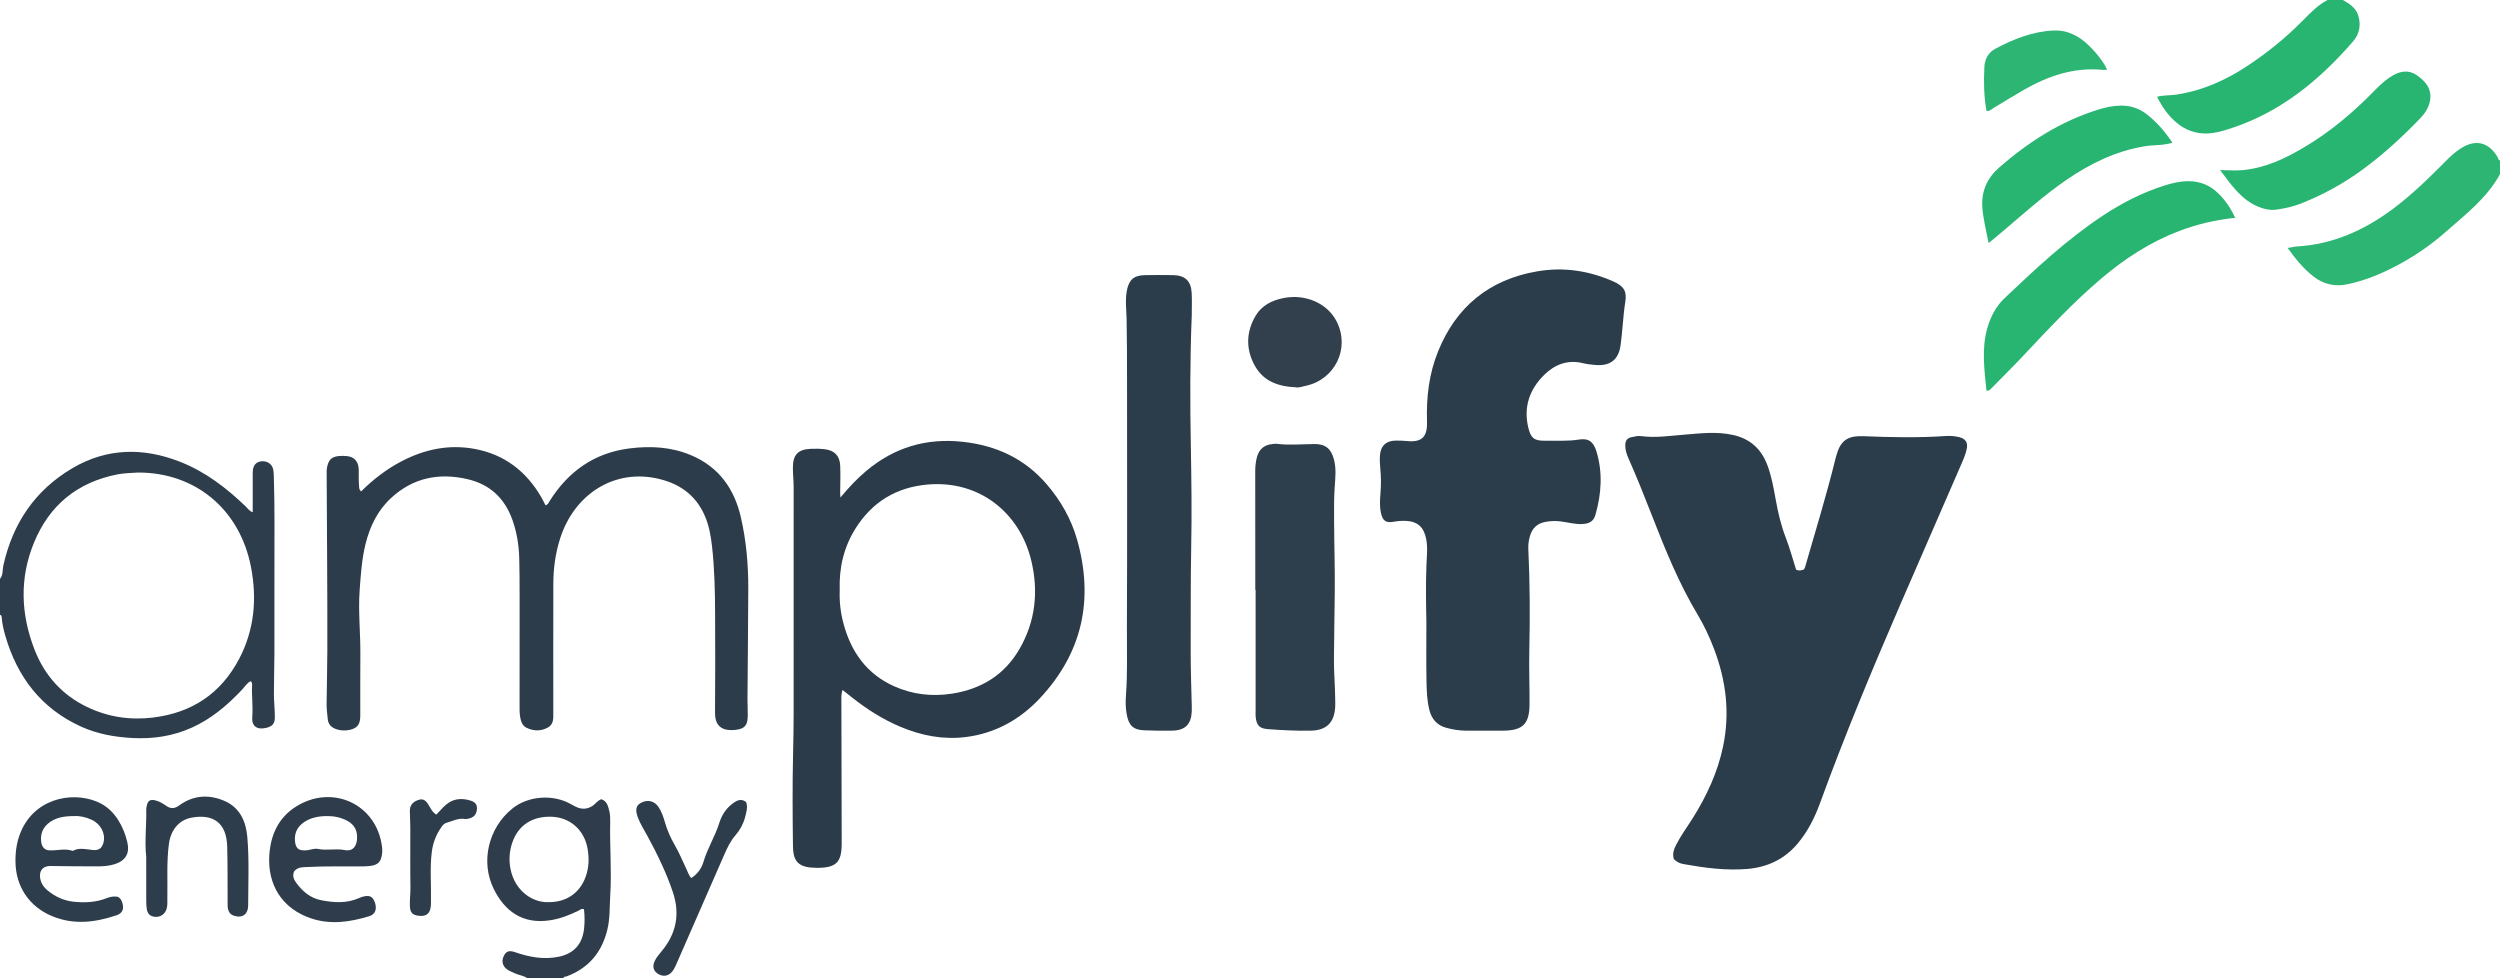 <?xml version="1.0" encoding="iso-8859-1"?>
<!-- Generator: Adobe Illustrator 27.0.0, SVG Export Plug-In . SVG Version: 6.00 Build 0)  -->
<svg version="1.1" id="Layer_1" xmlns="http://www.w3.org/2000/svg" xmlns:xlink="http://www.w3.org/1999/xlink" x="0px" y="0px"
	 viewBox="0 0 1464 573" style="enable-background:new 0 0 1464 573;" xml:space="preserve">
<g>
	<path style="fill:#2E3D4C;" d="M0,339c1.912-2.309,1.378-5.261,1.966-7.896c5.5-24.604,18.511-43.987,40.298-56.854
		c20.274-11.973,41.581-12.32,63.23-3.807c14.802,5.821,27.136,15.306,38.484,26.226c1.152,1.108,2.019,2.597,4.011,3.309
		c0-6.855-0.003-13.466,0.002-20.078c0.001-1.498-0.08-3.009,0.076-4.493c0.33-3.152,2.121-4.966,5.006-5.274
		c3.225-0.343,6.108,1.465,6.849,4.505c0.35,1.434,0.392,2.96,0.439,4.448c0.578,18.141,0.319,36.288,0.351,54.433
		c0.029,16.321,0.043,32.642-0.01,48.962c-0.026,7.986-0.311,15.971-0.297,23.957c0.008,4.483,0.54,8.965,0.553,13.448
		c0.011,3.892-1.406,5.457-4.978,6.331c-5.472,1.34-8.715-0.889-8.264-6.452c0.5-6.177-0.385-12.288-0.107-18.428
		c0.037-0.816,0.1-1.671-0.8-2.456c-2.214,1.105-3.49,3.319-5.145,5.075c-8.508,9.026-17.812,16.948-29.25,22.111
		c-11.144,5.03-22.765,6.763-34.947,6.11c-10.41-0.558-20.488-2.365-29.959-6.663c-23.336-10.589-37.42-29.036-44.419-53.29
		c-1.01-3.501-1.828-7.072-2.096-10.733C0.945,360.797,0.768,360.207,0,360C0,353,0,346,0,339z M80.799,276.721
		c-3.659,0.297-7.793,0.249-11.925,1.057c-23.558,4.607-39.971,18.028-49.016,40.114c-8.532,20.835-7.667,41.931,0.419,62.652
		c5.828,14.934,16.01,26.362,30.596,33.404c12.247,5.913,25.191,7.897,38.745,6.244c22.786-2.78,39.772-14.059,50.447-34.401
		c8.921-17,10.499-35.15,6.912-53.748C140.464,298.275,114.374,276.62,80.799,276.721z"/>
	<path style="fill:#2DB673;" d="M1464,102c-7.668,14.008-20.14,23.537-31.77,33.797c-7.854,6.928-16.434,12.948-25.598,18.076
		c-10.03,5.613-20.492,10.136-31.788,12.568c-7.46,1.606-14.26,0.059-20.175-4.597c-5.767-4.54-10.41-10.189-15.005-16.623
		c2.139-0.362,3.853-0.818,5.587-0.92c20.934-1.227,39.126-9.44,55.731-21.748c11.532-8.548,21.722-18.579,31.774-28.758
		c2.467-2.498,5.1-4.779,8.013-6.715c8.747-5.816,16.593-3.983,21.879,5.024c0.388,0.662,0.297,1.7,1.351,1.896
		C1464,96.667,1464,99.333,1464,102z"/>
	<path style="fill:#2E3C4B;" d="M309,573c-2.218-1.743-5.082-1.889-7.541-3.046c-1.8-0.847-3.722-1.479-5.221-2.847
		c-2.216-2.023-2.56-4.933-0.984-7.73c1.372-2.434,3.023-2.924,6.428-1.751c8.277,2.852,16.698,4.433,25.43,2.659
		c8.887-1.805,13.883-7.315,14.906-16.327c0.432-3.805,0.392-7.627-0.027-11.51c-1.531-0.585-2.524,0.498-3.598,1.017
		c-5.11,2.468-10.382,4.513-15.989,5.406c-16.741,2.664-27.004-5.742-33.189-18.142c-8.008-16.053-3.191-35.99,10.839-47.26
		c9.238-7.421,23.675-8.519,34.174-2.618c1.303,0.732,2.608,1.501,3.998,2.031c3.159,1.204,6.132,0.851,8.985-1.122
		c1.633-1.129,2.703-2.971,4.944-3.725c3.26,1.002,3.948,4.064,4.653,6.877c0.517,2.064,0.587,4.292,0.536,6.439
		c-0.34,14.3,0.922,28.6,0.024,42.897c-0.427,6.791-0.099,13.669-1.739,20.331c-3.245,13.182-11.029,22.472-23.927,27.225
		c-0.655,0.241-1.783-0.116-1.703,1.197C323,573,316,573,309,573z M321.589,528.287c10.097,0.004,17.903-5.338,21.36-14.805
		c1.976-5.411,2.128-10.98,1.11-16.648c-1.907-10.62-9.95-18.087-20.938-18.543c-11.241-0.466-19.626,4.882-23.118,15.111
		c-1.741,5.1-2.092,10.363-1.019,15.646C301.596,521.907,312.187,528.869,321.589,528.287z"/>
	<path style="fill:#28B571;" d="M1372,0c3.736,2.161,7.423,4.378,8.894,8.816c1.89,5.701,0.831,11.102-2.956,15.466
		c-19.791,22.81-42.57,41.508-71.853,50.985c-4.419,1.43-8.829,2.752-13.564,2.891c-6.836,0.202-12.754-2.002-17.907-6.305
		c-4.896-4.089-8.479-9.215-11.418-15.188c3.794-1.035,7.461-0.709,11.017-1.23c15.275-2.234,28.925-8.326,41.671-16.726
		c11.842-7.804,22.803-16.707,32.762-26.809c4.394-4.457,8.733-8.939,14.352-11.9C1366,0,1369,0,1372,0z"/>
	<path style="fill:#2B3C4A;" d="M980.211,503.082c-0.998-3.21,0.049-5.784,1.352-8.369c2.781-5.513,6.477-10.449,9.741-15.656
		c8.17-13.031,14.562-26.81,17.735-41.955c4.114-19.638,1.742-38.678-5.354-57.253c-2.61-6.831-5.69-13.465-9.451-19.746
		c-11.048-18.453-19.102-38.285-26.868-58.244c-4.391-11.287-8.902-22.521-13.797-33.599c-1.088-2.463-1.86-4.951-1.805-7.694
		c0.052-2.557,1.224-4.126,3.695-4.563c1.786-0.316,3.539-0.893,5.423-0.635c8.496,1.164,16.917-0.141,25.359-0.823
		c9.586-0.775,19.142-1.973,28.754,0.201c9.971,2.255,16.415,8.195,19.971,17.616c2.482,6.574,3.672,13.454,4.911,20.313
		c1.36,7.527,3.066,14.912,5.836,22.092c2.382,6.175,4.105,12.605,6.094,18.842c1.611,0.762,3.032,0.467,4.553-0.141
		c0.202-0.373,0.518-0.773,0.649-1.227c6.173-21.354,12.695-42.61,18-64.207c0.197-0.802,0.475-1.583,0.707-2.376
		c2.519-8.587,7.617-10.551,15.48-10.224c16.135,0.671,32.247,0.997,48.368-0.11c2.683-0.184,5.325,0.068,7.914,0.715
		c3.509,0.878,4.995,3.089,4.282,6.675c-0.648,3.261-1.998,6.317-3.325,9.366c-11.851,27.229-23.719,54.45-35.516,81.702
		c-16.615,38.382-32.692,76.981-47.02,116.29c-3.14,8.614-7.189,16.769-13.167,23.885c-7.722,9.193-17.716,13.904-29.439,14.893
		c-12.514,1.056-24.893-0.61-37.202-2.797C983.903,505.663,981.94,504.907,980.211,503.082z"/>
	<path style="fill:#2B3D4A;" d="M835.294,363.628c-0.24-9.908-0.394-21.231,0.02-32.549c0.188-5.137,0.865-10.236-0.13-15.397
		c-1.355-7.024-5.055-10.435-12.22-10.668c-2.328-0.076-4.626,0.117-6.948,0.538c-4.497,0.816-6.354-0.615-7.34-5.201
		c-0.814-3.791-0.596-7.666-0.281-11.436c0.419-5.001,0.384-9.93-0.125-14.903c-0.253-2.475-0.339-5.002-0.152-7.479
		c0.413-5.483,3.594-8.421,9.06-8.513c2.326-0.039,4.667,0.048,6.983,0.273c8.829,0.858,11.787-2.864,11.5-11.41
		c-0.476-14.148,1.17-27.961,6.435-41.012c10.579-26.221,29.971-42.115,57.979-46.948c15.49-2.673,30.458-0.444,44.809,5.946
		c5.757,2.563,7.914,5.512,6.919,11.689c-1.376,8.55-1.596,17.198-2.811,25.742c-1.186,8.345-6.049,12.12-14.537,11.452
		c-2.481-0.195-4.992-0.456-7.399-1.054c-8.993-2.234-16.581,0.733-22.794,6.855c-8.609,8.482-12.18,18.851-9.277,30.932
		c1.476,6.142,3.527,7.701,9.741,7.604c6.639-0.104,13.264,0.397,19.92-0.677c5.689-0.918,8.561,1.323,10.281,7.07
		c3.688,12.329,2.886,24.645-0.59,36.856c-1.11,3.902-3.43,5.357-7.875,5.544c-4.191,0.176-8.236-0.982-12.35-1.51
		c-3.164-0.406-6.238-0.326-9.406,0.321c-4.609,0.942-7.337,3.637-8.677,7.945c-0.794,2.552-1.167,5.174-1.04,7.873
		c0.933,19.794,1.029,39.611,0.576,59.406c-0.24,10.48,0.185,20.927,0.138,31.389c-0.052,11.668-3.91,15.535-15.618,15.582
		c-7.161,0.029-14.322,0.011-21.483,0.003c-4.012-0.004-7.935-0.652-11.791-1.72c-5.321-1.475-8.407-5.085-9.741-10.329
		c-1.447-5.686-1.608-11.529-1.717-17.324C835.145,387.365,835.294,376.201,835.294,363.628z"/>
	<path style="fill:#2B3B49;" d="M492.135,291.357c5.088-6.089,9.853-11.163,15.215-15.648c16.414-13.73,35.115-19.332,56.508-16.978
		c19.575,2.154,36.097,9.791,49.011,24.762c8.248,9.561,14.447,20.423,17.881,32.53c9.898,34.886,3.179,66.204-21.778,92.865
		c-11.665,12.462-26.121,20.541-43.31,22.714c-13.335,1.686-26.153-0.829-38.477-6.033c-10.182-4.299-19.418-10.164-28.067-16.996
		c-1.814-1.433-3.621-2.874-5.709-4.532c-0.931,2.572-0.694,4.982-0.69,7.345c0.049,27.493,0.128,54.986,0.177,82.48
		c0.02,11.092-3.154,14.274-14.202,14.344c-0.665,0.004-1.33-0.075-1.995-0.088c-10.365-0.204-12.245-5.19-12.338-12.688
		c-0.222-17.828-0.362-35.668,0.061-53.489c0.189-7.986,0.321-15.972,0.331-23.956c0.057-44.161,0.04-88.321,0.006-132.482
		c-0.003-3.985-0.458-7.97-0.436-11.954c0.04-7.224,3.054-10.37,10.213-10.713c2.818-0.135,5.68-0.096,8.479,0.233
		c5.612,0.66,8.716,3.816,8.997,9.492c0.262,5.309,0.011,10.644-0.004,15.968C492.006,289.197,492.065,289.86,492.135,291.357z
		 M491.736,345.767c-0.26,6.379,0.485,12.963,2.22,19.43c4.453,16.599,13.646,29.513,29.617,36.666
		c10.834,4.852,22.265,6.18,34.106,4.309c17.123-2.706,30.56-11.006,39.284-26.036c9.453-16.286,11.305-33.911,6.906-52.033
		c-6.708-27.639-30.129-46.984-60.599-44.361c-18.296,1.575-32.422,10.13-42.204,25.616
		C494.126,320.342,491.274,332.5,491.736,345.767z"/>
	<path style="fill:#2C3C4B;" d="M211.451,287.786c6.987-6.93,14.724-12.939,23.471-17.535c13.645-7.171,28.037-10.237,43.381-7.302
		c17.263,3.301,29.864,13.089,38.619,28.108c0.915,1.57,1.682,3.227,2.511,4.829c1.394-0.283,1.814-1.49,2.409-2.437
		c10.875-17.315,26.07-28.182,46.579-30.829c12.354-1.595,24.576-0.976,36.254,3.945c16.377,6.901,25.429,19.778,29.247,36.639
		c3.096,13.672,4.327,27.593,4.273,41.601c-0.082,21.488-0.325,42.976-0.47,64.465c-0.022,3.329,0.21,6.661,0.156,9.989
		c-0.087,5.352-1.647,7.442-6.788,8.099c-9.451,1.208-12.442-3.372-12.378-10.008c0.186-19.162,0.113-38.327,0.049-57.491
		c-0.044-13.309-0.314-26.617-1.796-39.86c-0.684-6.114-1.749-12.177-4.208-17.876c-5.568-12.903-15.853-19.601-29.275-22.193
		c-24.677-4.766-47.289,9.823-55.476,35.399c-2.758,8.615-3.95,17.503-3.978,26.514c-0.076,24.827-0.026,49.654-0.026,74.481
		c0,0.333-0.003,0.667,0.001,1c0.037,3.354,0.284,6.884-3.28,8.779c-4.079,2.168-8.293,2.069-12.449,0.043
		c-1.783-0.869-2.686-2.432-3.21-4.238c-0.654-2.253-0.808-4.56-0.804-6.912c0.036-22.497,0.037-44.994,0.013-67.49
		c-0.007-6.83-0.027-13.662-0.21-20.489c-0.207-7.679-1.384-15.204-3.973-22.485c-4.524-12.726-13.131-20.896-26.407-23.949
		c-16.671-3.834-31.709-0.829-44.518,10.905c-7.982,7.312-12.543,16.691-15.101,27.037c-2.2,8.898-2.809,18.015-3.463,27.156
		c-0.895,12.507,0.525,24.934,0.419,37.402c-0.102,11.995-0.01,23.993-0.043,35.989c-0.013,4.584-1.33,6.727-4.67,7.922
		c-4.643,1.661-10.761,0.555-13.031-2.339c-0.854-1.09-1.249-2.327-1.365-3.688c-0.24-2.812-0.692-5.592-0.663-8.443
		c0.103-10.317,0.408-20.638,0.434-30.947c0.086-34.317-0.239-68.635-0.39-102.953c-0.008-1.822-0.107-3.64,0.328-5.465
		c0.955-4.008,2.67-5.682,6.76-6.083c1.485-0.146,3.005-0.136,4.493-0.011c4.226,0.355,6.674,2.691,7.122,6.934
		c0.208,1.973,0.025,3.985,0.069,5.978c0.04,1.829,0.089,3.662,0.253,5.483C210.393,286.255,210.621,287.093,211.451,287.786z"/>
	<path style="fill:#2B3C4A;" d="M697.89,184.859c-1.066,25.784-1.006,51.263-0.534,76.719c0.368,19.809,0.599,39.621,0.205,59.41
		c-0.398,19.977-0.204,39.944-0.296,59.915c-0.05,10.969,0.407,21.94,0.631,32.91c0.02,0.999,0.047,2.001-0.008,2.997
		c-0.408,7.382-3.885,10.884-11.338,11.049c-5.489,0.121-10.991,0.036-16.478-0.186c-6.48-0.261-9.076-2.846-10.263-9.295
		c-0.672-3.649-0.728-7.317-0.461-10.943c0.99-13.466,0.498-26.952,0.562-40.419c0.226-47.964,0.102-95.93,0.079-143.895
		c-0.006-11.986-0.023-23.975-0.25-35.958c-0.107-5.637-0.909-11.25,0.126-16.894c1.156-6.302,4-8.987,10.418-9.14
		c5.486-0.13,10.978-0.075,16.467-0.017c7.223,0.077,10.757,3.368,11.102,10.591C698.065,176.187,697.89,180.688,697.89,184.859z"/>
	<path style="fill:#2D3E4C;" d="M735.098,345.479c0-23.157,0.024-46.313-0.031-69.47c-0.007-2.862,0.267-5.656,1.025-8.385
		c1.321-4.756,4.383-7.203,9.308-7.624c0.663-0.057,1.342-0.217,1.988-0.132c7.451,0.982,14.907,0.227,22.364,0.166
		c6.482-0.053,9.718,2.756,11.391,8.93c1.477,5.452,0.825,10.972,0.448,16.397c-0.462,6.664-0.362,13.309-0.34,19.957
		c0.045,13.814,0.546,27.631,0.389,41.441c-0.148,12.98-0.378,25.96-0.477,38.942c-0.061,7.996,0.663,15.951,0.738,23.932
		c0.014,1.499,0.076,3.004-0.016,4.498c-0.563,9.131-5.155,13.574-14.327,13.755c-8.319,0.165-16.625-0.268-24.916-0.893
		c-5.063-0.381-6.735-2.04-7.31-7.042c-0.151-1.316-0.04-2.663-0.041-3.996c-0.001-23.492-0.001-46.985-0.001-70.477
		C735.225,345.479,735.162,345.479,735.098,345.479z"/>
	<path style="fill:#28B571;" d="M1308.992,127.552c-11.655,1.22-22.432,3.749-32.859,7.718
		c-16.812,6.399-31.681,16.042-45.327,27.59c-16.419,13.896-31.083,29.594-45.779,45.253c-6.265,6.675-12.788,13.108-19.207,19.639
		c-0.563,0.573-1.126,1.246-2.552,0.99c-1.196-12.235-2.983-24.513,0.561-36.794c1.93-6.688,5.145-12.694,10.171-17.457
		c18.11-17.162,36.321-34.236,57.221-48.072c11.393-7.543,23.459-13.78,36.562-17.862c4.451-1.387,8.946-2.432,13.657-2.453
		c6.829-0.03,12.625,2.289,17.526,7.062C1303.063,117.155,1306.209,121.758,1308.992,127.552z"/>
	<path style="fill:#28B571;" d="M1300.084,99.59c5.102,0.059,9.159,0.407,13.246,0.023c13.434-1.262,25.114-6.88,36.493-13.666
		c15.418-9.195,28.877-20.714,41.322-33.523c3.028-3.116,6.239-5.996,10.007-8.19c4.645-2.704,9.468-3.413,14.087-0.223
		c5.158,3.563,9.019,8.077,7.765,14.992c-0.731,4.034-2.935,7.391-5.746,10.305c-10.524,10.913-21.635,21.157-33.905,30.122
		c-11.065,8.083-22.947,14.607-35.674,19.659c-4.666,1.852-9.501,2.92-14.425,3.644c-3.711,0.546-7.308-0.237-10.718-1.64
		C1312.511,116.964,1306.758,108.47,1300.084,99.59z"/>
	<path style="fill:#28B571;" d="M1164.528,142.356c-1.439-7.438-3.09-13.825-3.638-20.491c-0.807-9.816,2.791-17.65,9.96-23.892
		c17.207-14.979,36.136-27.094,58.14-33.863c4.29-1.32,8.654-2.241,13.205-2.265c5.56-0.029,10.551,1.667,14.847,4.991
		c5.946,4.6,10.79,10.277,15.159,16.749c-5.572,1.692-11.084,1.199-16.427,2.094c-16.93,2.833-31.83,10.164-45.794,19.744
		c-12.792,8.776-24.301,19.147-36.105,29.15C1170.986,137.021,1168.055,139.422,1164.528,142.356z"/>
	<path style="fill:#2E3C4B;" d="M172.287,510.213c-1.13,2.407-0.391,4.603,1.023,6.551c3.715,5.114,8.303,9.124,14.713,10.391
		c7.415,1.465,14.817,1.953,22.014-1.153c0.761-0.329,1.532-0.66,2.328-0.88c3.942-1.087,5.88-0.192,7.117,3.235
		c1.396,3.87,0.38,7.062-3.257,8.167c-11.264,3.424-22.627,5.157-34.225,1.223c-16.781-5.694-25.387-19.55-24.298-36.912
		c0.746-11.895,5.365-22.079,15.737-28.568c21.062-13.175,47.091-1.583,50.271,23.593c0.206,1.629,0.184,3.351-0.099,4.965
		c-0.713,4.062-2.451,5.652-6.619,6.241c-1.64,0.231-3.314,0.282-4.974,0.294c-10.649,0.077-21.301-0.193-31.945,0.354
		C177.258,507.86,174.349,507.684,172.287,510.213z M191.675,477.903c-4.956-0.048-9.523,0.97-12.867,3.065
		c-3.895,2.439-6.261,5.767-6.12,10.627c0.147,5.081,2.054,6.892,7.127,6.308c2.133-0.245,4.244-1.213,6.386-0.764
		c5.178,1.085,10.396-0.414,15.649,0.673c4.319,0.893,6.815-1.73,7.211-6.181c0.44-4.954-1.371-8.76-5.885-11.077
		C199.574,478.705,195.725,477.848,191.675,477.903z"/>
	<path style="fill:#2E3D4B;" d="M68.945,525.149c1.965,1.077,2.411,2.578,2.814,3.984c0.923,3.219-0.177,5.719-3.346,6.791
		c-12.547,4.246-25.14,5.868-37.896,0.574c-13.384-5.556-21.295-17.275-21.456-31.872c-0.075-6.761,0.973-13.226,3.954-19.325
		c9.421-19.274,32.245-22.032,46.093-14.738c4.393,2.314,7.694,5.779,10.284,9.925c2.48,3.969,4.15,8.322,5.201,12.863
		c1.481,6.395-1.081,10.648-7.318,12.672c-3.371,1.094-6.858,1.319-10.338,1.323c-9.134,0.011-18.268-0.112-27.401-0.214
		c-4.17-0.047-6.504,2.395-6.075,6.613c0.319,3.135,1.934,5.618,4.315,7.612c4.441,3.72,9.547,6.074,15.291,6.687
		c6.665,0.712,13.301,0.376,19.621-2.16C64.782,525.044,66.84,524.807,68.945,525.149z M43.421,477.903
		c-6.237-0.046-10.697,1.067-14.13,3.476c-4.043,2.836-5.798,6.763-5.168,11.625c0.396,3.058,2.04,4.788,4.712,4.95
		c4.58,0.277,9.208-1.334,13.764,0.323c3.81-2.107,7.741-0.906,11.677-0.52c3.72,0.365,5.581-1.132,6.408-4.723
		c1.158-5.028-1.763-10.565-7.007-12.968C50.326,478.529,46.781,477.68,43.421,477.903z"/>
	<path style="fill:#32404E;" d="M758.907,226.807c-10.846-0.478-19.287-3.787-24.219-12.888c-5.226-9.644-4.966-19.552,0.585-28.975
		c3.572-6.062,9.48-9.024,16.309-10.402c12.672-2.556,25.621,2.897,31.113,13.619c8.135,15.882-1.042,34.069-17.835,37.721
		C762.621,226.37,760.341,227.176,758.907,226.807z"/>
	<path style="fill:#2E3D4B;" d="M85.625,501.708c-0.998-9.143,0.22-18.287,0.009-27.431c-0.019-0.822,0.143-1.663,0.322-2.473
		c0.659-2.991,2.028-3.803,4.987-3.113c2.492,0.582,4.585,1.963,6.638,3.354c2.601,1.762,4.866,1.43,7.319-0.364
		c8.231-6.016,17.263-6.612,26.375-2.74c9.102,3.867,12.749,11.918,13.551,21.153c1.154,13.284,0.513,26.631,0.504,39.95
		c-0.004,5.597-3.609,7.885-8.576,6.112c-2.037-0.727-2.894-2.18-3.269-4.016c-0.263-1.285-0.19-2.646-0.199-3.974
		c-0.073-10.829,0.061-21.663-0.242-32.485c-0.377-13.481-7.811-19.313-20.962-16.845c-7.31,1.372-12.131,7.219-13.199,15.535
		c-1.364,10.625-0.685,21.287-0.878,31.933c-0.036,1.991,0.147,4.002-0.445,5.951c-0.935,3.077-3.652,4.936-6.766,4.641
		c-2.696-0.256-4.23-1.501-4.773-4.24c-0.32-1.614-0.373-3.299-0.379-4.953C85.607,519.038,85.625,510.373,85.625,501.708z"/>
	<path style="fill:#2E3D4B;" d="M404.775,514.212c3.606-2.3,6.011-5.581,7.134-9.397c2.35-7.987,6.86-15.044,9.333-22.973
		c1.557-4.991,4.458-9.241,9.047-12.16c2.184-1.389,4.226-1.832,6.649-0.015c1.09,2.946,0.148,5.987-0.649,8.998
		c-1.037,3.917-2.975,7.469-5.597,10.471c-3.022,3.461-4.874,7.478-6.669,11.582c-9.043,20.672-18.077,41.349-27.132,62.016
		c-0.931,2.125-1.743,4.331-3.212,6.171c-2.216,2.776-5.376,3.258-8.419,1.342c-2.61-1.644-3.368-4.227-1.889-7.398
		c0.984-2.109,2.482-3.922,3.991-5.715c8.609-10.235,10.974-21.725,6.737-34.473c-3.832-11.526-9.158-22.386-14.927-33.036
		c-1.977-3.65-4.26-7.146-5.69-11.064c-1.665-4.564-1.003-7.001,2.144-8.576c3.76-1.882,7.719-0.92,10.051,2.668
		c1.725,2.654,2.785,5.644,3.647,8.693c1.359,4.811,3.357,9.306,5.882,13.66c2.571,4.433,4.512,9.232,6.735,13.868
		C402.778,510.619,403.308,512.533,404.775,514.212z"/>
	<path style="fill:#2DB673;" d="M1163.325,64.99c-1.598-8.487-1.693-17.088-1.281-25.698c0.22-4.606,2.331-8.576,6.344-10.708
		c10.735-5.702,21.925-10.204,34.324-10.72c6.071-0.253,11.402,1.688,16.279,5.181c5.451,3.904,12.835,12.591,14.951,17.786
		c-0.867,0.039-1.682,0.175-2.475,0.096c-16.923-1.686-32.104,3.542-46.487,11.792c-5.901,3.385-11.665,7.008-17.504,10.5
		C1166.223,63.968,1165.176,65.212,1163.325,64.99z"/>
	<path style="fill:#2E3D4B;" d="M255.549,477.041c1.897-1.994,3.49-3.931,5.348-5.569c4.408-3.887,9.467-4.346,14.924-2.556
		c2.164,0.71,3.507,2.043,3.494,4.278c-0.015,2.433-0.857,4.663-3.321,5.669c-1.204,0.492-2.648,0.907-3.883,0.714
		c-3.865-0.605-7.093,1.279-10.572,2.233c-1.649,0.452-2.432,1.651-3.275,2.863c-2.99,4.302-4.747,9.065-5.403,14.272
		c-1.145,9.087-0.324,18.201-0.479,27.301c-0.023,1.331,0.066,2.669-0.046,3.992c-0.407,4.783-2.573,6.584-7.157,6.037
		c-3.599-0.429-4.96-1.824-5.143-5.465c-0.184-3.641,0.369-7.257,0.313-10.915c-0.177-11.644-0.039-23.293-0.072-34.94
		c-0.009-3.316-0.222-6.63-0.271-9.946c-0.044-2.968,1.323-5.041,4.089-6.222c2.875-1.227,4.575-0.817,6.398,1.806
		C251.989,472.745,252.763,475.442,255.549,477.041z"/>
</g>
</svg>
